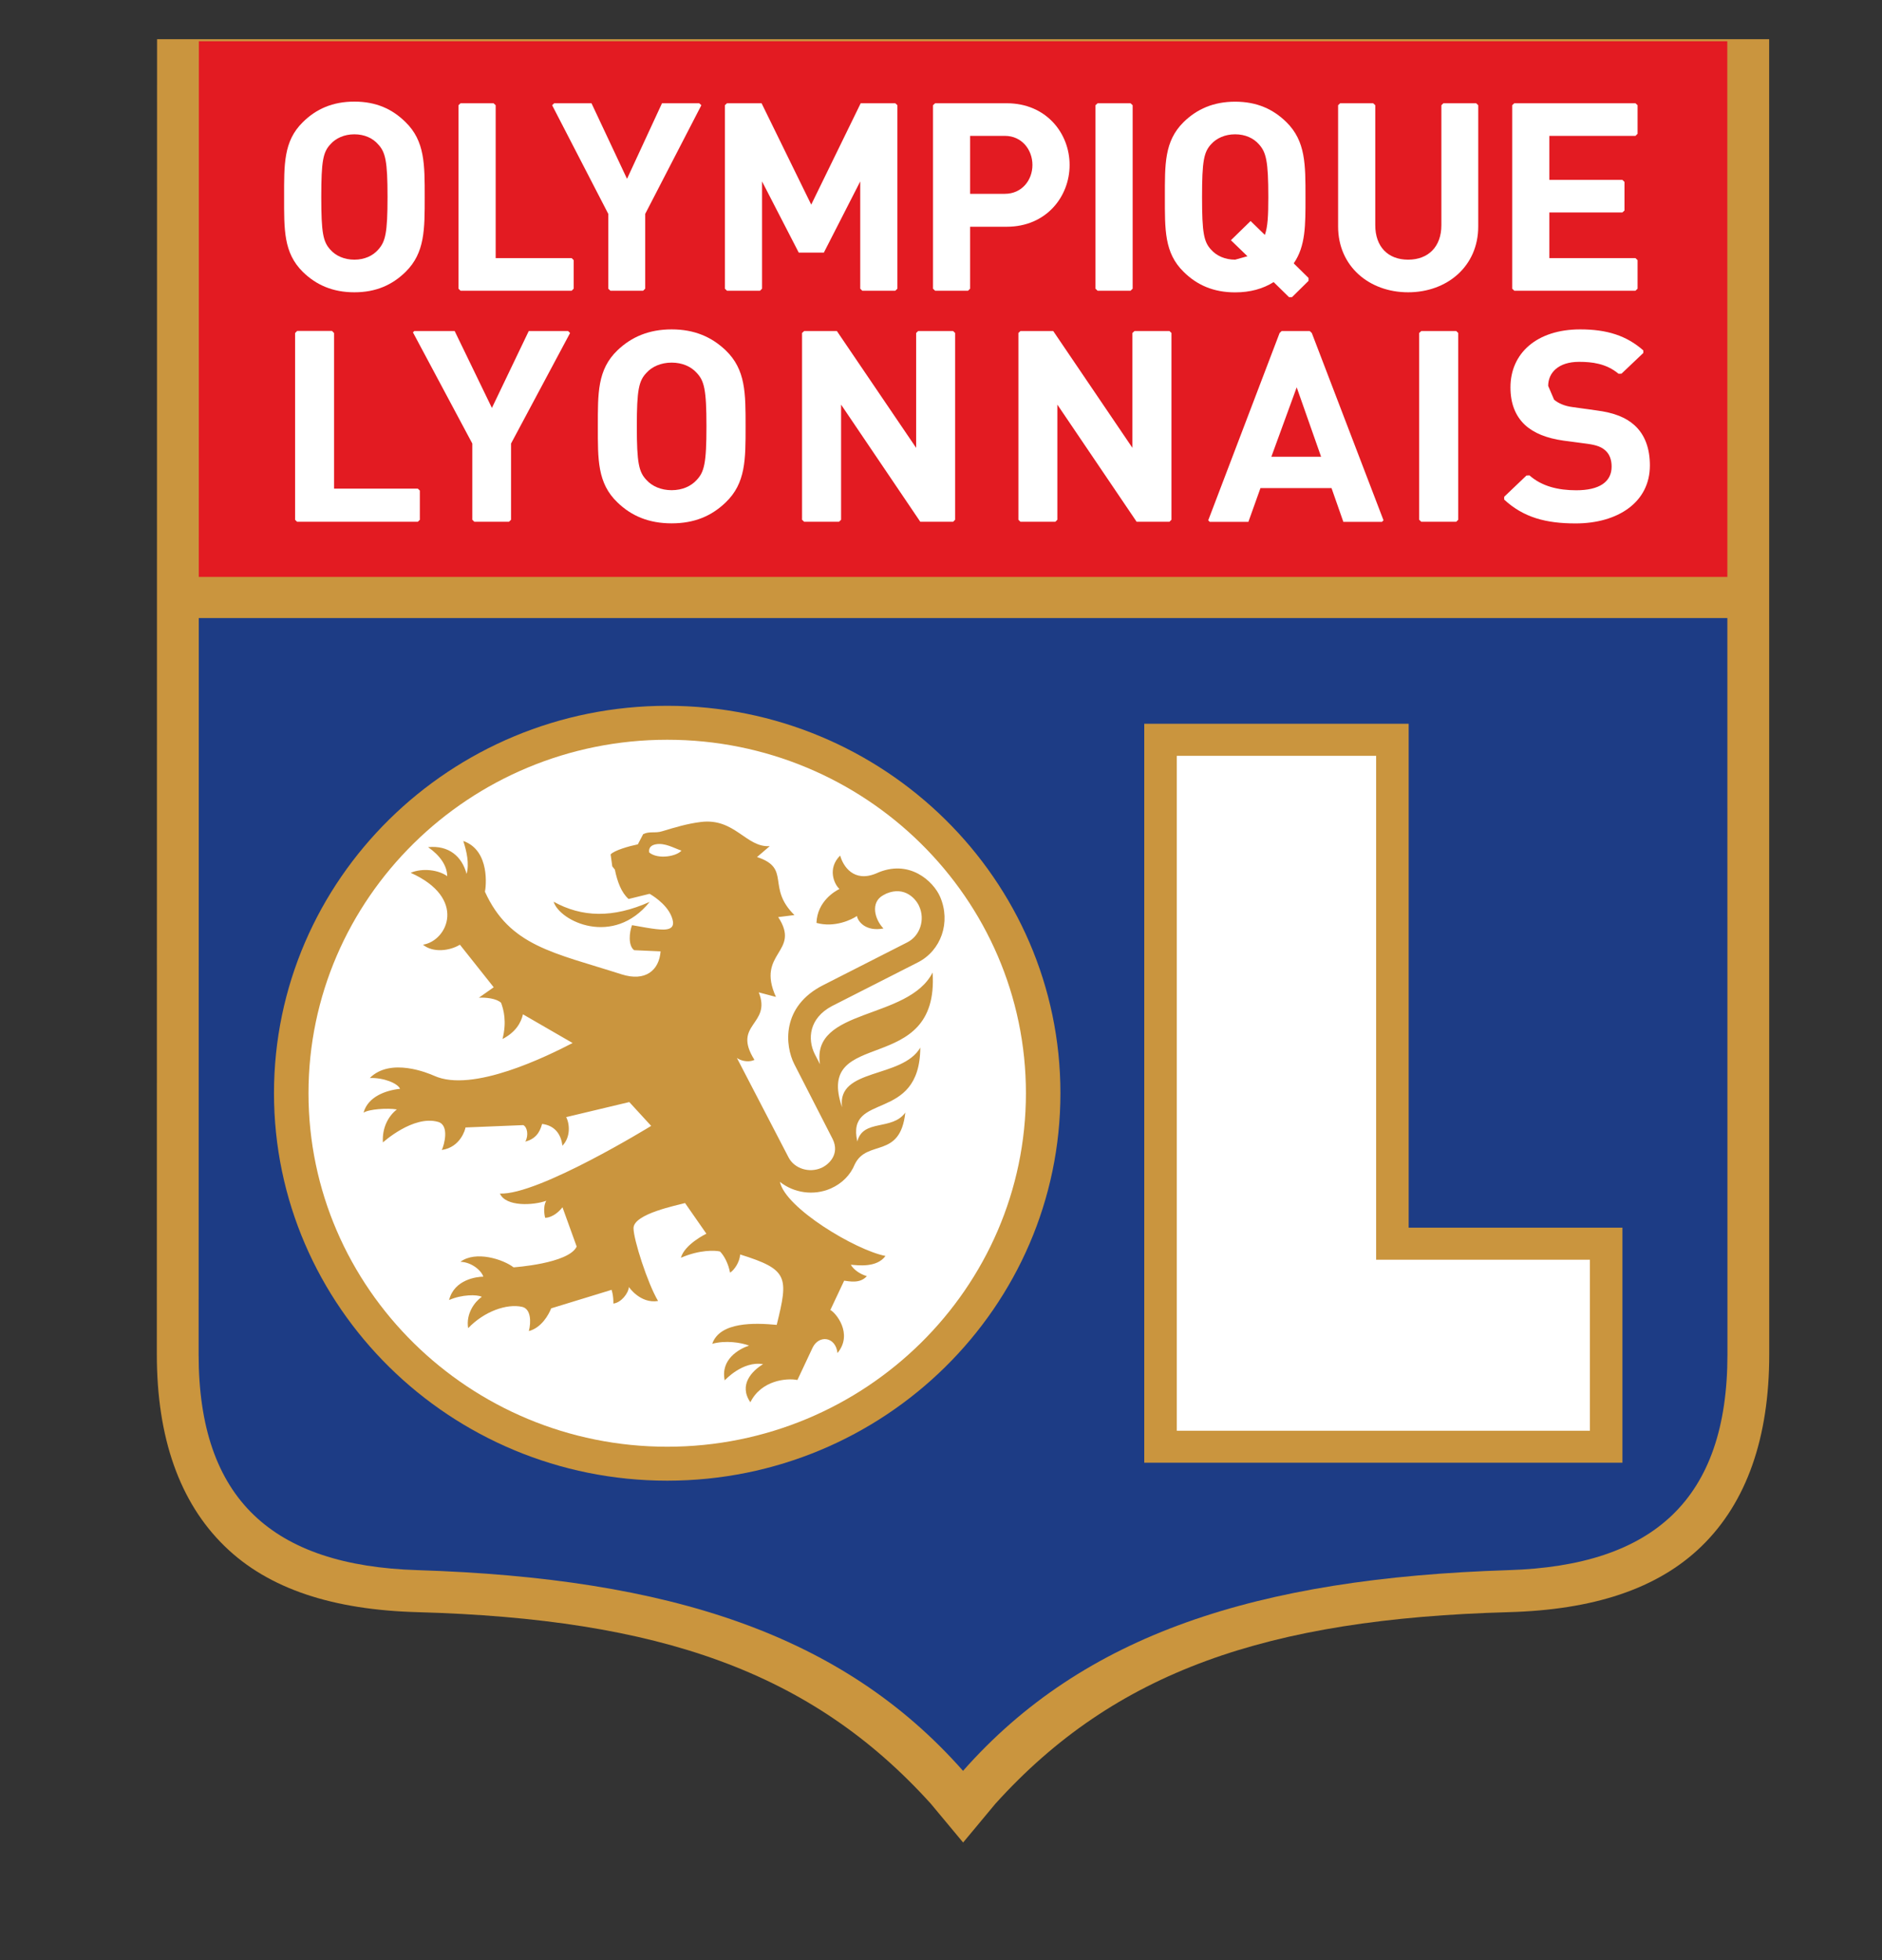 <?xml version="1.0" encoding="UTF-8"?>
<svg xmlns="http://www.w3.org/2000/svg" width="24" height="25" viewBox="0 0 24 25" fill="none">
  <rect x="0" y="0" width="24" height="25" fill="#333333" stroke="none"/>
  <g clip-path="url(#clip0_425_1618)">
    <path d="M22.561 0H2.003L2 17.275C2 18.337 2.29 19.159 2.861 19.717C3.426 20.271 4.257 20.533 5.325 20.562C8.406 20.648 10.347 21.32 11.87 23.005L12.282 23.5L12.694 23.005C14.216 21.32 16.157 20.648 19.237 20.562C20.307 20.533 21.136 20.271 21.703 19.717C22.274 19.159 22.562 18.337 22.562 17.275L22.561 0L22.561 0Z" fill="#CA953E"></path>
    <path d="M19.238 20.026C16.02 20.129 13.816 20.847 12.281 22.586C10.747 20.847 8.542 20.128 5.325 20.026C3.477 19.969 2.533 19.123 2.533 17.276L2.535 7.883H22.028L22.029 17.276C22.029 19.123 21.086 19.969 19.238 20.026" fill="#1D3C85"></path>
    <path d="M2.536 0.526H22.027L22.028 7.358H2.535L2.536 0.526H2.536Z" fill="#E31B22"></path>
    <path d="M14.592 9.231V18.656H20.69V15.658H17.964V9.231H14.592H14.592Z" fill="#CA953E"></path>
    <path d="M17.549 9.64V16.067H20.275V18.248H15.007V9.64H17.549Z" fill="white"></path>
    <path d="M3.494 13.943C3.494 16.668 5.743 18.885 8.509 18.885C11.274 18.885 13.523 16.668 13.523 13.943C13.523 11.218 11.274 9.002 8.509 9.002C5.743 9.002 3.494 11.218 3.494 13.943Z" fill="#CA953E"></path>
    <path d="M3.934 13.943C3.934 11.458 5.986 9.435 8.509 9.435C11.032 9.435 13.083 11.458 13.083 13.943C13.083 16.429 11.031 18.452 8.509 18.452C5.987 18.452 3.934 16.429 3.934 13.943Z" fill="white"></path>
    <path d="M11.171 11.141C10.889 11.257 10.753 11.052 10.714 10.912C10.547 11.077 10.639 11.28 10.705 11.338C10.651 11.365 10.422 11.494 10.412 11.771C10.643 11.835 10.86 11.73 10.928 11.683C10.942 11.758 11.045 11.884 11.266 11.842C11.152 11.723 11.099 11.509 11.261 11.419L11.303 11.397C11.542 11.296 11.684 11.472 11.721 11.557C11.801 11.73 11.732 11.937 11.57 12.019L10.503 12.562C9.957 12.835 10.011 13.34 10.129 13.572L10.619 14.529C10.711 14.719 10.573 14.851 10.476 14.895C10.319 14.965 10.13 14.905 10.056 14.762L9.397 13.493C9.434 13.522 9.533 13.558 9.621 13.518C9.331 13.057 9.843 13.074 9.676 12.657L9.895 12.715C9.636 12.144 10.22 12.149 9.924 11.697L10.131 11.671C9.769 11.316 10.095 11.076 9.654 10.931L9.816 10.792C9.514 10.812 9.37 10.429 8.936 10.484C8.76 10.506 8.604 10.554 8.445 10.602C8.354 10.631 8.286 10.598 8.202 10.639L8.134 10.769C8.022 10.792 7.837 10.844 7.787 10.897L7.808 11.05L7.841 11.091C7.873 11.248 7.924 11.384 8.016 11.466L8.284 11.4C8.284 11.4 8.496 11.516 8.564 11.69C8.604 11.792 8.587 11.854 8.462 11.856C8.354 11.858 8.144 11.813 8.06 11.8C8.025 11.889 8.008 12.061 8.087 12.119L8.424 12.134C8.406 12.376 8.23 12.524 7.927 12.427C7.058 12.149 6.5 12.068 6.184 11.373C6.196 11.324 6.256 10.848 5.908 10.726C5.951 10.859 5.987 11.016 5.95 11.146C5.892 10.925 5.724 10.778 5.459 10.805C5.61 10.909 5.702 11.041 5.703 11.175C5.592 11.094 5.388 11.068 5.237 11.132C5.956 11.453 5.711 11.999 5.394 12.049C5.524 12.156 5.737 12.127 5.865 12.049L6.296 12.592L6.107 12.725C6.194 12.72 6.332 12.734 6.39 12.79C6.422 12.876 6.465 13.03 6.408 13.252C6.576 13.165 6.644 13.045 6.669 12.937L7.302 13.303C6.983 13.468 6.026 13.943 5.537 13.721C5.463 13.688 4.981 13.484 4.716 13.749C4.895 13.744 5.07 13.816 5.102 13.887C4.917 13.907 4.693 13.987 4.636 14.191C4.706 14.146 4.94 14.13 5.061 14.15C4.955 14.233 4.871 14.38 4.883 14.571C4.883 14.571 5.27 14.218 5.587 14.309C5.735 14.351 5.664 14.606 5.634 14.667C5.874 14.633 5.935 14.4 5.936 14.38L6.673 14.35C6.723 14.374 6.744 14.478 6.699 14.561C6.825 14.526 6.881 14.452 6.913 14.335C7.068 14.354 7.154 14.458 7.172 14.613C7.279 14.503 7.265 14.333 7.22 14.248L8.025 14.056L8.304 14.36C8.304 14.36 6.865 15.246 6.375 15.223C6.451 15.394 6.803 15.374 6.966 15.315C6.916 15.403 6.952 15.532 6.952 15.532C6.952 15.532 7.06 15.539 7.173 15.398L7.354 15.899C7.253 16.117 6.549 16.164 6.549 16.164C6.421 16.064 6.069 15.947 5.872 16.093C6.023 16.099 6.144 16.213 6.163 16.283C6.081 16.284 5.793 16.318 5.727 16.581C5.889 16.509 6.085 16.509 6.144 16.54C6.053 16.604 5.94 16.754 5.97 16.94C6.177 16.723 6.465 16.625 6.658 16.668C6.77 16.693 6.775 16.859 6.744 16.977C6.903 16.935 6.995 16.773 7.029 16.687L7.799 16.451C7.799 16.451 7.824 16.518 7.822 16.626C7.919 16.615 8.013 16.498 8.02 16.415C8.02 16.415 8.165 16.631 8.392 16.593C8.26 16.373 8.078 15.808 8.079 15.664C8.08 15.48 8.641 15.372 8.736 15.344L9.008 15.735C9.008 15.735 8.731 15.868 8.683 16.042C8.925 15.937 9.121 15.947 9.182 15.962C9.236 16.017 9.288 16.116 9.31 16.232C9.363 16.199 9.432 16.1 9.439 16C10.055 16.192 10.056 16.286 9.905 16.898C9.625 16.871 9.18 16.857 9.083 17.139C9.252 17.093 9.447 17.122 9.552 17.162C9.421 17.206 9.186 17.34 9.242 17.606C9.242 17.606 9.469 17.354 9.731 17.399C9.591 17.484 9.416 17.662 9.569 17.885C9.709 17.603 10.033 17.574 10.169 17.601L10.362 17.19C10.441 17.023 10.656 17.044 10.68 17.257C10.884 17.01 10.655 16.74 10.589 16.708L10.765 16.334C10.822 16.34 10.968 16.377 11.054 16.276C10.964 16.25 10.885 16.192 10.85 16.131C10.94 16.137 11.179 16.173 11.292 16.019C10.908 15.944 10.013 15.406 9.946 15.074C10.121 15.214 10.375 15.255 10.595 15.158C10.737 15.095 10.845 14.987 10.901 14.849C11.059 14.526 11.479 14.789 11.545 14.19C11.376 14.425 11.006 14.268 10.933 14.559C10.785 13.914 11.73 14.335 11.736 13.362C11.502 13.76 10.67 13.618 10.738 14.122C10.381 13.082 11.981 13.755 11.893 12.404C11.581 13.015 10.34 12.853 10.457 13.574L10.389 13.442C10.296 13.252 10.317 12.987 10.609 12.832L11.704 12.275C12.002 12.124 12.128 11.762 11.989 11.439C11.905 11.243 11.594 10.945 11.171 11.141M8.28 10.874C8.28 10.874 8.254 10.79 8.361 10.769C8.479 10.746 8.593 10.817 8.69 10.849C8.629 10.922 8.394 10.965 8.28 10.874ZM8.285 11.503C7.814 11.713 7.421 11.7 7.06 11.501C7.138 11.752 7.822 12.081 8.285 11.503Z" fill="#CA953E"></path>
    <path d="M9.253 6.409C9.074 6.581 8.856 6.675 8.565 6.675C8.275 6.675 8.053 6.581 7.875 6.409C7.617 6.163 7.624 5.859 7.624 5.438C7.624 5.017 7.617 4.714 7.875 4.467C8.053 4.297 8.276 4.201 8.565 4.201C8.855 4.201 9.074 4.297 9.253 4.467C9.511 4.714 9.508 5.018 9.508 5.438C9.508 5.858 9.511 6.163 9.253 6.409ZM8.884 4.755C8.813 4.676 8.702 4.625 8.565 4.625C8.429 4.625 8.315 4.676 8.244 4.755C8.147 4.857 8.121 4.97 8.121 5.438C8.121 5.906 8.147 6.02 8.244 6.122C8.315 6.201 8.43 6.252 8.565 6.252C8.701 6.252 8.813 6.201 8.884 6.122C8.981 6.02 9.009 5.907 9.009 5.438C9.009 4.969 8.981 4.857 8.884 4.755Z" fill="white"></path>
    <path d="M5.328 6.232H4.26V4.248L4.234 4.221H3.789L3.763 4.248V6.63L3.789 6.655H5.328L5.354 6.63V6.257L5.328 6.232H5.328Z" fill="white"></path>
    <path d="M7.244 4.222H6.743L6.273 5.203L5.798 4.222H5.283L5.266 4.239L6.023 5.657V6.629L6.049 6.655H6.49L6.517 6.629V5.657L7.27 4.247L7.244 4.222H7.244Z" fill="white"></path>
    <path d="M11.709 4.222L11.683 4.247V5.712L10.672 4.222H10.255L10.228 4.247V6.629L10.255 6.655H10.699L10.726 6.629V5.161L11.736 6.655H12.154L12.18 6.629V4.247L12.154 4.222H11.709Z" fill="white"></path>
    <path d="M16.729 4.248L16.702 4.222H16.344L16.318 4.247L15.408 6.636L15.427 6.656H15.92L16.074 6.225H16.98L17.131 6.656H17.623L17.643 6.636L16.729 4.248ZM16.213 5.825L16.536 4.94L16.847 5.825H16.213Z" fill="white"></path>
    <path d="M18.125 4.222L18.098 4.247V6.629L18.125 6.655H18.57L18.596 6.629V4.247L18.57 4.222H18.125Z" fill="white"></path>
    <path d="M14.468 4.222L14.441 4.247V5.712L13.431 4.222H13.013L12.987 4.247V6.629L13.013 6.655H13.458L13.484 6.629V5.161L14.495 6.655H14.913L14.939 6.629V4.247L14.913 4.222H14.468Z" fill="white"></path>
    <path d="M20.842 5.422C20.735 5.326 20.588 5.264 20.355 5.234L20.054 5.192C19.95 5.179 19.868 5.141 19.818 5.097L19.743 4.922C19.743 4.755 19.872 4.615 20.137 4.615C20.298 4.615 20.483 4.635 20.64 4.767L20.678 4.766L20.956 4.502V4.469C20.741 4.28 20.492 4.201 20.151 4.201C19.599 4.201 19.262 4.505 19.262 4.94C19.262 5.144 19.323 5.302 19.445 5.418C19.56 5.524 19.721 5.589 19.939 5.62L20.248 5.661C20.366 5.678 20.424 5.702 20.473 5.746C20.527 5.794 20.552 5.866 20.552 5.951C20.552 6.147 20.395 6.253 20.101 6.253C19.873 6.253 19.663 6.204 19.504 6.063L19.466 6.065L19.182 6.336V6.372C19.429 6.601 19.717 6.676 20.093 6.676C20.627 6.676 21.04 6.409 21.04 5.937C21.04 5.723 20.979 5.545 20.842 5.422" fill="white"></path>
    <path d="M5.173 3.467C5.003 3.634 4.795 3.728 4.519 3.728C4.243 3.728 4.031 3.634 3.861 3.467C3.615 3.224 3.623 2.926 3.623 2.512C3.623 2.099 3.615 1.8 3.861 1.559C4.031 1.39 4.242 1.296 4.519 1.296C4.796 1.296 5.003 1.39 5.173 1.559C5.419 1.8 5.416 2.099 5.416 2.512C5.416 2.925 5.419 3.224 5.173 3.467ZM4.822 1.841C4.755 1.763 4.648 1.713 4.519 1.713C4.39 1.713 4.281 1.763 4.213 1.841C4.12 1.941 4.097 2.052 4.097 2.512C4.097 2.972 4.12 3.083 4.213 3.185C4.281 3.262 4.389 3.312 4.519 3.312C4.649 3.312 4.755 3.262 4.822 3.185C4.915 3.083 4.942 2.973 4.942 2.512C4.942 2.052 4.915 1.941 4.822 1.841Z" fill="white"></path>
    <path d="M16.687 3.545L16.498 3.359C16.651 3.137 16.648 2.872 16.648 2.513C16.648 2.099 16.651 1.801 16.405 1.558C16.235 1.391 16.027 1.297 15.751 1.297C15.475 1.297 15.263 1.391 15.093 1.558C14.847 1.801 14.855 2.099 14.855 2.513C14.855 2.926 14.847 3.225 15.093 3.466C15.263 3.635 15.474 3.729 15.751 3.729C15.942 3.729 16.105 3.684 16.242 3.598L16.438 3.79H16.476L16.687 3.582V3.545ZM16.13 2.996L15.948 2.819L15.697 3.064L15.908 3.268L15.751 3.312C15.621 3.312 15.513 3.262 15.444 3.184C15.352 3.084 15.329 2.972 15.329 2.513C15.329 2.053 15.352 1.941 15.444 1.84C15.513 1.763 15.621 1.713 15.751 1.713C15.881 1.713 15.986 1.763 16.054 1.84C16.146 1.942 16.174 2.052 16.174 2.513C16.174 2.754 16.167 2.892 16.13 2.996Z" fill="white"></path>
    <path d="M7.29 3.292H6.321V1.342L6.294 1.317H5.873L5.847 1.342V3.682L5.873 3.708H7.29L7.316 3.682V3.318L7.29 3.292V3.292Z" fill="white"></path>
    <path d="M8.917 1.317H8.442L7.996 2.281L7.543 1.317H7.067L7.041 1.342L7.757 2.728V3.682L7.784 3.708H8.201L8.228 3.682V2.728L8.944 1.342L8.917 1.317H8.917Z" fill="white"></path>
    <path d="M10.976 1.317L10.345 2.61L9.712 1.317H9.271L9.244 1.342V3.682L9.271 3.708H9.692L9.718 3.682V2.314L10.186 3.222H10.506L10.97 2.314V3.682L10.996 3.708H11.417L11.444 3.682V1.342L11.417 1.317H10.976L10.976 1.317Z" fill="white"></path>
    <path d="M14.417 1.317H13.997L13.97 1.342V3.682L13.997 3.708H14.417L14.444 3.682V1.342L14.417 1.317V1.317Z" fill="white"></path>
    <path d="M18.407 1.317L18.381 1.342V2.872C18.381 3.148 18.213 3.312 17.957 3.312C17.701 3.312 17.538 3.148 17.538 2.872V1.342L17.511 1.317H17.09L17.064 1.342V2.889C17.064 3.396 17.46 3.728 17.957 3.728C18.454 3.728 18.851 3.396 18.851 2.889V1.342L18.825 1.317H18.407L18.407 1.317Z" fill="white"></path>
    <path d="M19.758 3.292V2.71H20.689L20.716 2.685V2.32L20.689 2.294H19.758V1.733H20.856L20.883 1.706V1.342L20.856 1.317H19.311L19.284 1.342V3.682L19.311 3.708H20.856L20.883 3.682V3.318L20.856 3.292H19.758V3.292Z" fill="white"></path>
    <path d="M12.839 1.317H11.925L11.898 1.342V3.682L11.925 3.708H12.345L12.371 3.682V2.892H12.839C13.34 2.892 13.64 2.51 13.64 2.104C13.64 1.698 13.34 1.317 12.839 1.317M12.815 2.472H12.371V1.733H12.815C13.03 1.733 13.166 1.909 13.166 2.104C13.166 2.299 13.03 2.472 12.815 2.472Z" fill="white"></path>
  </g>
  <defs>
    <clipPath id="clip0_425_1618">
      <rect width="21" height="24" fill="white" transform="translate(2 0.5)"></rect>
    </clipPath>
  </defs>
</svg>
